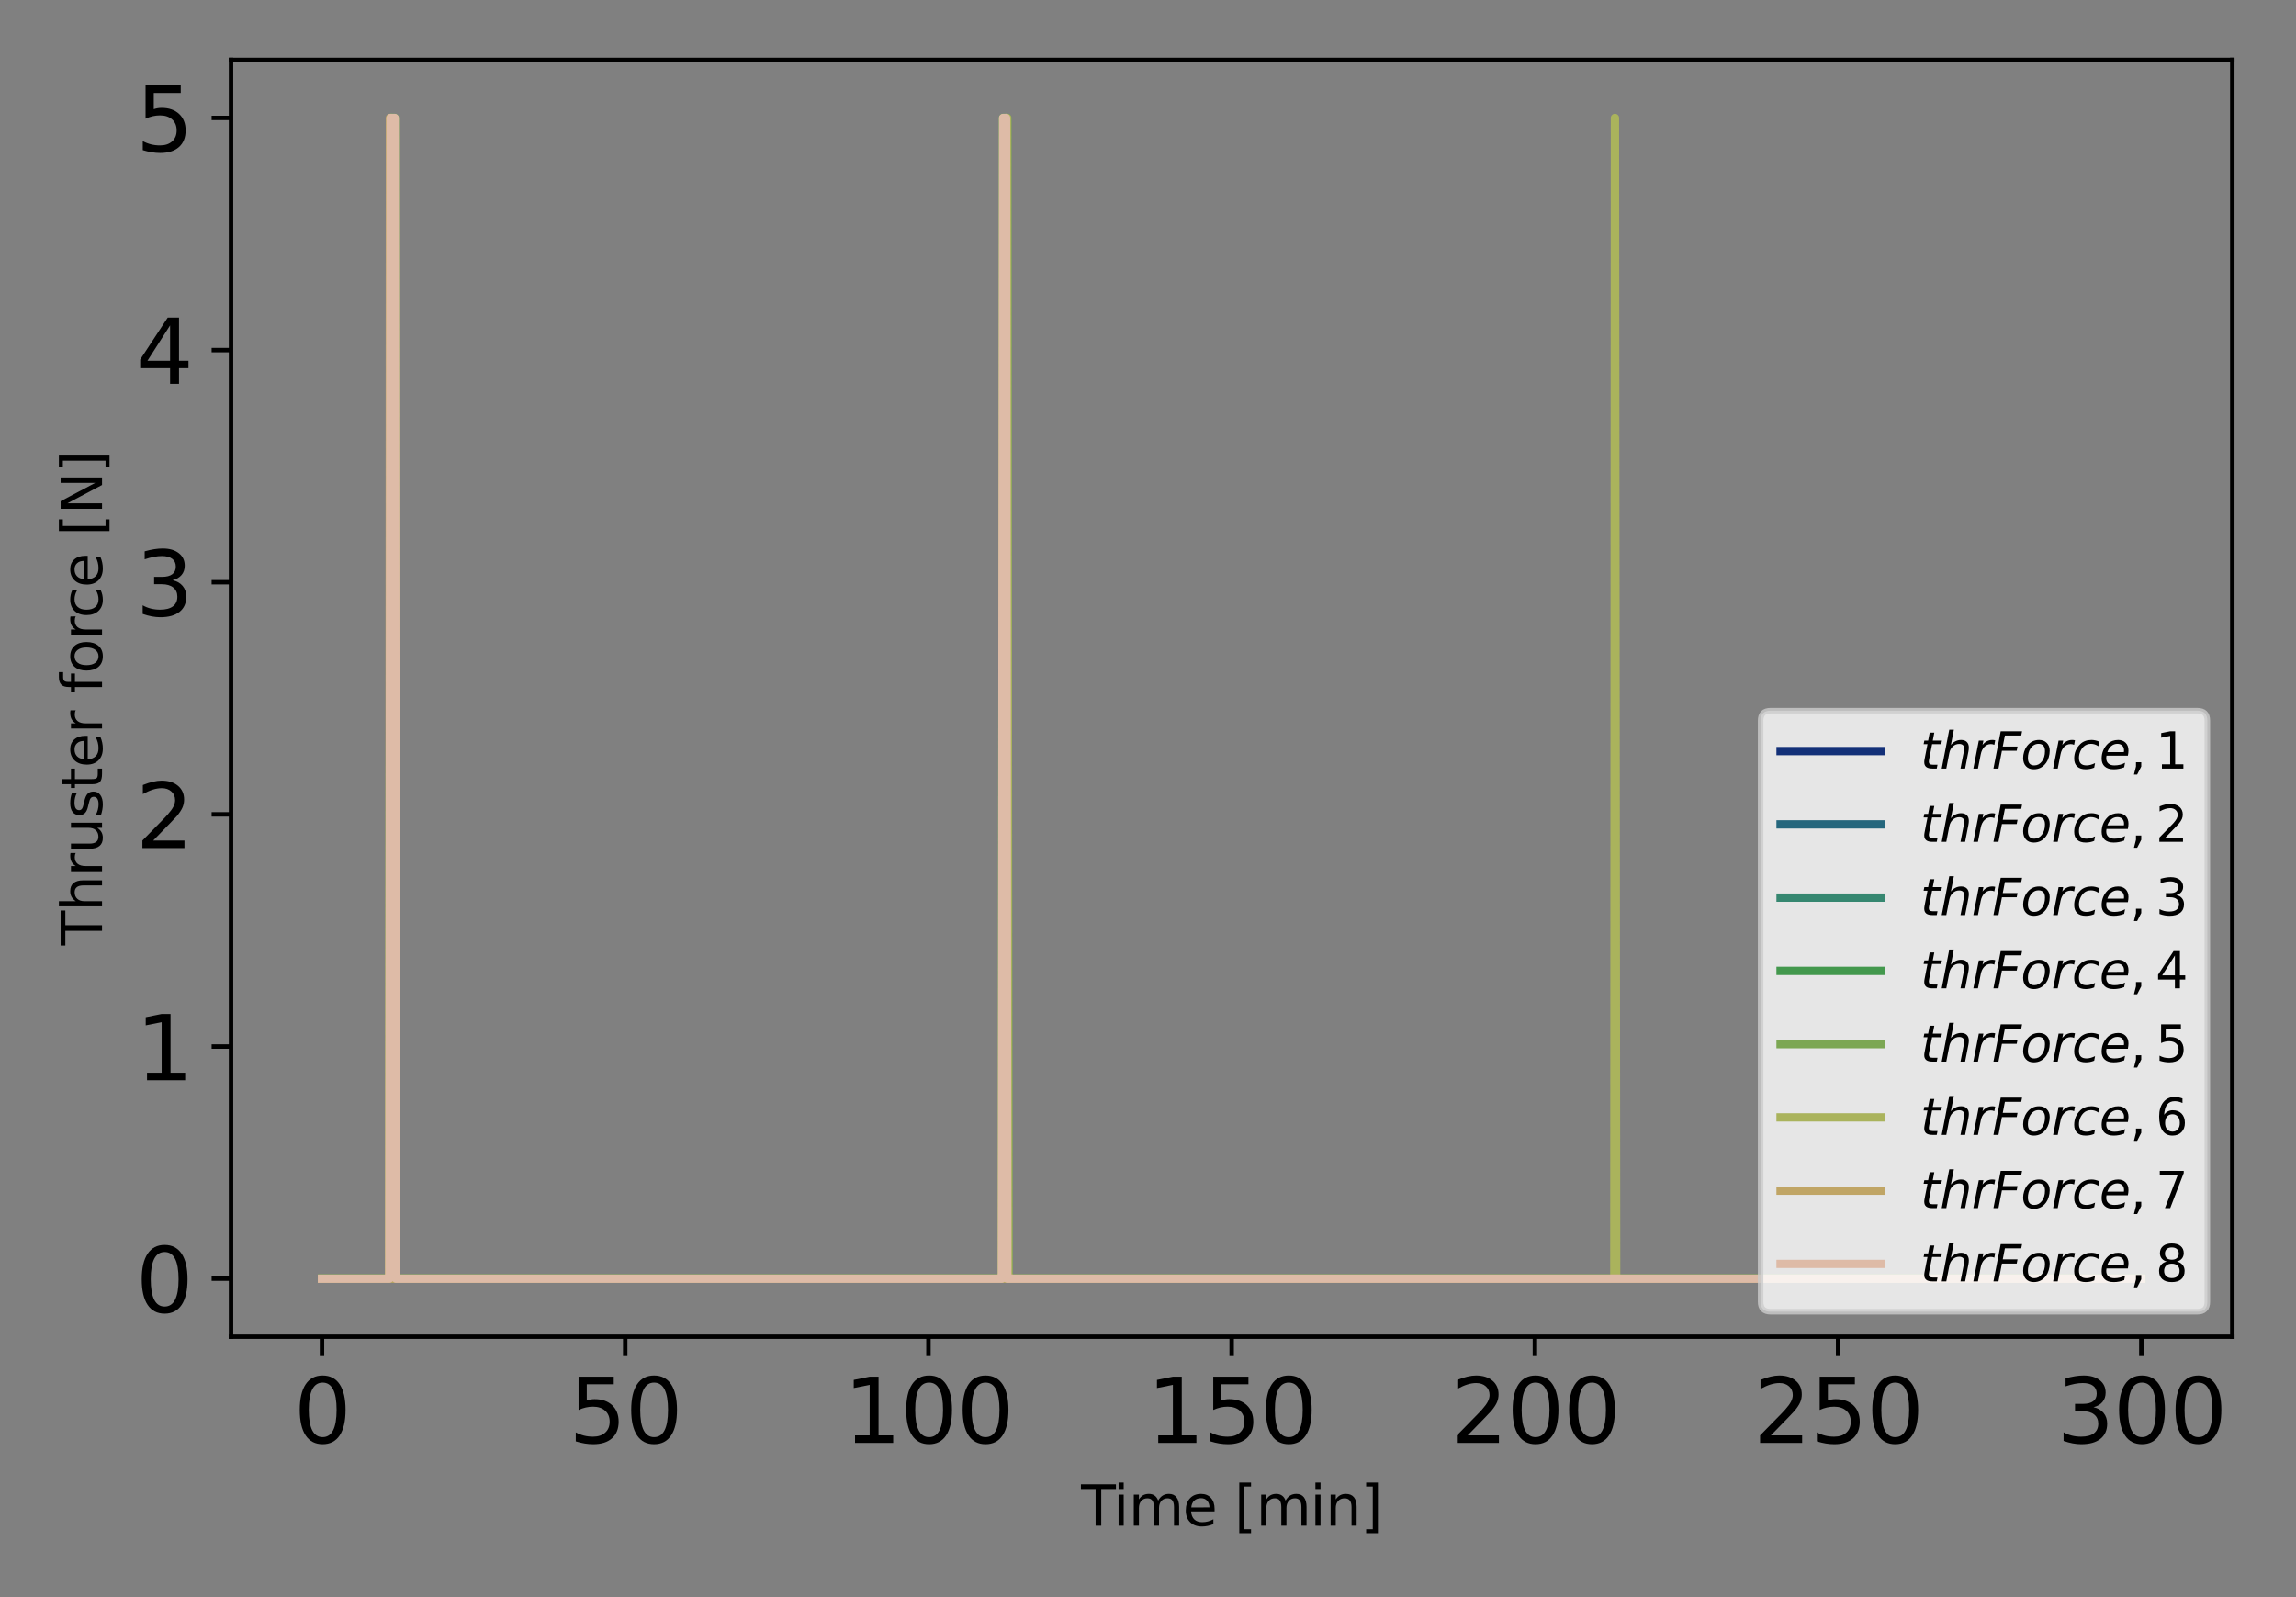 <?xml version="1.0" encoding="utf-8" standalone="no"?>
<!DOCTYPE svg PUBLIC "-//W3C//DTD SVG 1.1//EN"
  "http://www.w3.org/Graphics/SVG/1.1/DTD/svg11.dtd">
<svg xmlns:xlink="http://www.w3.org/1999/xlink" width="414pt" height="288pt" viewBox="0 0 414 288" xmlns="http://www.w3.org/2000/svg" version="1.1">
 <rect x="0" y="0" width="414" height="288" fill="#808080" stroke="none"/>
 <defs>
  <style type="text/css">*{stroke-linejoin: round; stroke-linecap: butt}</style>
 </defs>
 <g id="figure_1">
  <g id="patch_1">
   <path d="M 0 288 
L 414 288 
L 414 0 
L 0 0 
L 0 288 
z
" style="fill: none"/>
  </g>
  <g id="axes_1">
   <g id="patch_2">
    <path d="M 41.658 241.037 
L 402.514 241.037 
L 402.514 10.8 
L 41.658 10.8 
L 41.658 241.037 
z
" style="fill: none"/>
   </g>
   <g id="matplotlib.axis_1">
    <g id="xtick_1">
     <g id="line2d_1">
      <defs>
       <path id="m8abfe8436d" d="M 0 0 
L 0 3.5 
" style="stroke: #000000; stroke-width: 0.8"/>
      </defs>
      <g>
       <use xlink:href="#m8abfe8436d" x="58.061" y="241.037" style="stroke: #000000; stroke-width: 0.8"/>
      </g>
     </g>
     <g id="text_1">
      <!-- 0 -->
      <g transform="translate(52.971 260.194) scale(0.16 -0.16)">
       <defs>
        <path id="DejaVuSans-30" d="M 2034 4250 
Q 1547 4250 1301 3770 
Q 1056 3291 1056 2328 
Q 1056 1369 1301 889 
Q 1547 409 2034 409 
Q 2525 409 2770 889 
Q 3016 1369 3016 2328 
Q 3016 3291 2770 3770 
Q 2525 4250 2034 4250 
z
M 2034 4750 
Q 2819 4750 3233 4129 
Q 3647 3509 3647 2328 
Q 3647 1150 3233 529 
Q 2819 -91 2034 -91 
Q 1250 -91 836 529 
Q 422 1150 422 2328 
Q 422 3509 836 4129 
Q 1250 4750 2034 4750 
z
" transform="scale(0.016)"/>
       </defs>
       <use xlink:href="#DejaVuSans-30"/>
      </g>
     </g>
    </g>
    <g id="xtick_2">
     <g id="line2d_2">
      <g>
       <use xlink:href="#m8abfe8436d" x="112.736" y="241.037" style="stroke: #000000; stroke-width: 0.8"/>
      </g>
     </g>
     <g id="text_2">
      <!-- 50 -->
      <g transform="translate(102.556 260.194) scale(0.16 -0.16)">
       <defs>
        <path id="DejaVuSans-35" d="M 691 4666 
L 3169 4666 
L 3169 4134 
L 1269 4134 
L 1269 2991 
Q 1406 3038 1543 3061 
Q 1681 3084 1819 3084 
Q 2600 3084 3056 2656 
Q 3513 2228 3513 1497 
Q 3513 744 3044 326 
Q 2575 -91 1722 -91 
Q 1428 -91 1123 -41 
Q 819 9 494 109 
L 494 744 
Q 775 591 1075 516 
Q 1375 441 1709 441 
Q 2250 441 2565 725 
Q 2881 1009 2881 1497 
Q 2881 1984 2565 2268 
Q 2250 2553 1709 2553 
Q 1456 2553 1204 2497 
Q 953 2441 691 2322 
L 691 4666 
z
" transform="scale(0.016)"/>
       </defs>
       <use xlink:href="#DejaVuSans-35"/>
       <use xlink:href="#DejaVuSans-30" x="63.623"/>
      </g>
     </g>
    </g>
    <g id="xtick_3">
     <g id="line2d_3">
      <g>
       <use xlink:href="#m8abfe8436d" x="167.411" y="241.037" style="stroke: #000000; stroke-width: 0.8"/>
      </g>
     </g>
     <g id="text_3">
      <!-- 100 -->
      <g transform="translate(152.141 260.194) scale(0.16 -0.16)">
       <defs>
        <path id="DejaVuSans-31" d="M 794 531 
L 1825 531 
L 1825 4091 
L 703 3866 
L 703 4441 
L 1819 4666 
L 2450 4666 
L 2450 531 
L 3481 531 
L 3481 0 
L 794 0 
L 794 531 
z
" transform="scale(0.016)"/>
       </defs>
       <use xlink:href="#DejaVuSans-31"/>
       <use xlink:href="#DejaVuSans-30" x="63.623"/>
       <use xlink:href="#DejaVuSans-30" x="127.246"/>
      </g>
     </g>
    </g>
    <g id="xtick_4">
     <g id="line2d_4">
      <g>
       <use xlink:href="#m8abfe8436d" x="222.086" y="241.037" style="stroke: #000000; stroke-width: 0.8"/>
      </g>
     </g>
     <g id="text_4">
      <!-- 150 -->
      <g transform="translate(206.816 260.194) scale(0.16 -0.16)">
       <use xlink:href="#DejaVuSans-31"/>
       <use xlink:href="#DejaVuSans-35" x="63.623"/>
       <use xlink:href="#DejaVuSans-30" x="127.246"/>
      </g>
     </g>
    </g>
    <g id="xtick_5">
     <g id="line2d_5">
      <g>
       <use xlink:href="#m8abfe8436d" x="276.761" y="241.037" style="stroke: #000000; stroke-width: 0.8"/>
      </g>
     </g>
     <g id="text_5">
      <!-- 200 -->
      <g transform="translate(261.491 260.194) scale(0.16 -0.16)">
       <defs>
        <path id="DejaVuSans-32" d="M 1228 531 
L 3431 531 
L 3431 0 
L 469 0 
L 469 531 
Q 828 903 1448 1529 
Q 2069 2156 2228 2338 
Q 2531 2678 2651 2914 
Q 2772 3150 2772 3378 
Q 2772 3750 2511 3984 
Q 2250 4219 1831 4219 
Q 1534 4219 1204 4116 
Q 875 4013 500 3803 
L 500 4441 
Q 881 4594 1212 4672 
Q 1544 4750 1819 4750 
Q 2544 4750 2975 4387 
Q 3406 4025 3406 3419 
Q 3406 3131 3298 2873 
Q 3191 2616 2906 2266 
Q 2828 2175 2409 1742 
Q 1991 1309 1228 531 
z
" transform="scale(0.016)"/>
       </defs>
       <use xlink:href="#DejaVuSans-32"/>
       <use xlink:href="#DejaVuSans-30" x="63.623"/>
       <use xlink:href="#DejaVuSans-30" x="127.246"/>
      </g>
     </g>
    </g>
    <g id="xtick_6">
     <g id="line2d_6">
      <g>
       <use xlink:href="#m8abfe8436d" x="331.436" y="241.037" style="stroke: #000000; stroke-width: 0.8"/>
      </g>
     </g>
     <g id="text_6">
      <!-- 250 -->
      <g transform="translate(316.166 260.194) scale(0.16 -0.16)">
       <use xlink:href="#DejaVuSans-32"/>
       <use xlink:href="#DejaVuSans-35" x="63.623"/>
       <use xlink:href="#DejaVuSans-30" x="127.246"/>
      </g>
     </g>
    </g>
    <g id="xtick_7">
     <g id="line2d_7">
      <g>
       <use xlink:href="#m8abfe8436d" x="386.112" y="241.037" style="stroke: #000000; stroke-width: 0.8"/>
      </g>
     </g>
     <g id="text_7">
      <!-- 300 -->
      <g transform="translate(370.842 260.194) scale(0.16 -0.16)">
       <defs>
        <path id="DejaVuSans-33" d="M 2597 2516 
Q 3050 2419 3304 2112 
Q 3559 1806 3559 1356 
Q 3559 666 3084 287 
Q 2609 -91 1734 -91 
Q 1441 -91 1130 -33 
Q 819 25 488 141 
L 488 750 
Q 750 597 1062 519 
Q 1375 441 1716 441 
Q 2309 441 2620 675 
Q 2931 909 2931 1356 
Q 2931 1769 2642 2001 
Q 2353 2234 1838 2234 
L 1294 2234 
L 1294 2753 
L 1863 2753 
Q 2328 2753 2575 2939 
Q 2822 3125 2822 3475 
Q 2822 3834 2567 4026 
Q 2313 4219 1838 4219 
Q 1578 4219 1281 4162 
Q 984 4106 628 3988 
L 628 4550 
Q 988 4650 1302 4700 
Q 1616 4750 1894 4750 
Q 2613 4750 3031 4423 
Q 3450 4097 3450 3541 
Q 3450 3153 3228 2886 
Q 3006 2619 2597 2516 
z
" transform="scale(0.016)"/>
       </defs>
       <use xlink:href="#DejaVuSans-33"/>
       <use xlink:href="#DejaVuSans-30" x="63.623"/>
       <use xlink:href="#DejaVuSans-30" x="127.246"/>
      </g>
     </g>
    </g>
    <g id="text_8">
     <!-- Time [min] -->
     <g transform="translate(194.934 275.12) scale(0.1 -0.1)">
      <defs>
       <path id="DejaVuSans-54" d="M -19 4666 
L 3928 4666 
L 3928 4134 
L 2272 4134 
L 2272 0 
L 1638 0 
L 1638 4134 
L -19 4134 
L -19 4666 
z
" transform="scale(0.016)"/>
       <path id="DejaVuSans-69" d="M 603 3500 
L 1178 3500 
L 1178 0 
L 603 0 
L 603 3500 
z
M 603 4863 
L 1178 4863 
L 1178 4134 
L 603 4134 
L 603 4863 
z
" transform="scale(0.016)"/>
       <path id="DejaVuSans-6d" d="M 3328 2828 
Q 3544 3216 3844 3400 
Q 4144 3584 4550 3584 
Q 5097 3584 5394 3201 
Q 5691 2819 5691 2113 
L 5691 0 
L 5113 0 
L 5113 2094 
Q 5113 2597 4934 2840 
Q 4756 3084 4391 3084 
Q 3944 3084 3684 2787 
Q 3425 2491 3425 1978 
L 3425 0 
L 2847 0 
L 2847 2094 
Q 2847 2600 2669 2842 
Q 2491 3084 2119 3084 
Q 1678 3084 1418 2786 
Q 1159 2488 1159 1978 
L 1159 0 
L 581 0 
L 581 3500 
L 1159 3500 
L 1159 2956 
Q 1356 3278 1631 3431 
Q 1906 3584 2284 3584 
Q 2666 3584 2933 3390 
Q 3200 3197 3328 2828 
z
" transform="scale(0.016)"/>
       <path id="DejaVuSans-65" d="M 3597 1894 
L 3597 1613 
L 953 1613 
Q 991 1019 1311 708 
Q 1631 397 2203 397 
Q 2534 397 2845 478 
Q 3156 559 3463 722 
L 3463 178 
Q 3153 47 2828 -22 
Q 2503 -91 2169 -91 
Q 1331 -91 842 396 
Q 353 884 353 1716 
Q 353 2575 817 3079 
Q 1281 3584 2069 3584 
Q 2775 3584 3186 3129 
Q 3597 2675 3597 1894 
z
M 3022 2063 
Q 3016 2534 2758 2815 
Q 2500 3097 2075 3097 
Q 1594 3097 1305 2825 
Q 1016 2553 972 2059 
L 3022 2063 
z
" transform="scale(0.016)"/>
       <path id="DejaVuSans-20" transform="scale(0.016)"/>
       <path id="DejaVuSans-5b" d="M 550 4863 
L 1875 4863 
L 1875 4416 
L 1125 4416 
L 1125 -397 
L 1875 -397 
L 1875 -844 
L 550 -844 
L 550 4863 
z
" transform="scale(0.016)"/>
       <path id="DejaVuSans-6e" d="M 3513 2113 
L 3513 0 
L 2938 0 
L 2938 2094 
Q 2938 2591 2744 2837 
Q 2550 3084 2163 3084 
Q 1697 3084 1428 2787 
Q 1159 2491 1159 1978 
L 1159 0 
L 581 0 
L 581 3500 
L 1159 3500 
L 1159 2956 
Q 1366 3272 1645 3428 
Q 1925 3584 2291 3584 
Q 2894 3584 3203 3211 
Q 3513 2838 3513 2113 
z
" transform="scale(0.016)"/>
       <path id="DejaVuSans-5d" d="M 1947 4863 
L 1947 -844 
L 622 -844 
L 622 -397 
L 1369 -397 
L 1369 4416 
L 622 4416 
L 622 4863 
L 1947 4863 
z
" transform="scale(0.016)"/>
      </defs>
      <use xlink:href="#DejaVuSans-54"/>
      <use xlink:href="#DejaVuSans-69" x="57.959"/>
      <use xlink:href="#DejaVuSans-6d" x="85.742"/>
      <use xlink:href="#DejaVuSans-65" x="183.154"/>
      <use xlink:href="#DejaVuSans-20" x="244.678"/>
      <use xlink:href="#DejaVuSans-5b" x="276.465"/>
      <use xlink:href="#DejaVuSans-6d" x="315.479"/>
      <use xlink:href="#DejaVuSans-69" x="412.891"/>
      <use xlink:href="#DejaVuSans-6e" x="440.674"/>
      <use xlink:href="#DejaVuSans-5d" x="504.053"/>
     </g>
    </g>
   </g>
   <g id="matplotlib.axis_2">
    <g id="ytick_1">
     <g id="line2d_8">
      <defs>
       <path id="m9e78ab8dd2" d="M 0 0 
L -3.5 0 
" style="stroke: #000000; stroke-width: 0.8"/>
      </defs>
      <g>
       <use xlink:href="#m9e78ab8dd2" x="41.658" y="230.572" style="stroke: #000000; stroke-width: 0.8"/>
      </g>
     </g>
     <g id="text_9">
      <!-- 0 -->
      <g transform="translate(24.478 236.65) scale(0.16 -0.16)">
       <use xlink:href="#DejaVuSans-30"/>
      </g>
     </g>
    </g>
    <g id="ytick_2">
     <g id="line2d_9">
      <g>
       <use xlink:href="#m9e78ab8dd2" x="41.658" y="188.71" style="stroke: #000000; stroke-width: 0.8"/>
      </g>
     </g>
     <g id="text_10">
      <!-- 1 -->
      <g transform="translate(24.478 194.789) scale(0.16 -0.16)">
       <use xlink:href="#DejaVuSans-31"/>
      </g>
     </g>
    </g>
    <g id="ytick_3">
     <g id="line2d_10">
      <g>
       <use xlink:href="#m9e78ab8dd2" x="41.658" y="146.849" style="stroke: #000000; stroke-width: 0.8"/>
      </g>
     </g>
     <g id="text_11">
      <!-- 2 -->
      <g transform="translate(24.478 152.928) scale(0.16 -0.16)">
       <use xlink:href="#DejaVuSans-32"/>
      </g>
     </g>
    </g>
    <g id="ytick_4">
     <g id="line2d_11">
      <g>
       <use xlink:href="#m9e78ab8dd2" x="41.658" y="104.988" style="stroke: #000000; stroke-width: 0.8"/>
      </g>
     </g>
     <g id="text_12">
      <!-- 3 -->
      <g transform="translate(24.478 111.067) scale(0.16 -0.16)">
       <use xlink:href="#DejaVuSans-33"/>
      </g>
     </g>
    </g>
    <g id="ytick_5">
     <g id="line2d_12">
      <g>
       <use xlink:href="#m9e78ab8dd2" x="41.658" y="63.127" style="stroke: #000000; stroke-width: 0.8"/>
      </g>
     </g>
     <g id="text_13">
      <!-- 4 -->
      <g transform="translate(24.478 69.205) scale(0.16 -0.16)">
       <defs>
        <path id="DejaVuSans-34" d="M 2419 4116 
L 825 1625 
L 2419 1625 
L 2419 4116 
z
M 2253 4666 
L 3047 4666 
L 3047 1625 
L 3713 1625 
L 3713 1100 
L 3047 1100 
L 3047 0 
L 2419 0 
L 2419 1100 
L 313 1100 
L 313 1709 
L 2253 4666 
z
" transform="scale(0.016)"/>
       </defs>
       <use xlink:href="#DejaVuSans-34"/>
      </g>
     </g>
    </g>
    <g id="ytick_6">
     <g id="line2d_13">
      <g>
       <use xlink:href="#m9e78ab8dd2" x="41.658" y="21.265" style="stroke: #000000; stroke-width: 0.8"/>
      </g>
     </g>
     <g id="text_14">
      <!-- 5 -->
      <g transform="translate(24.478 27.344) scale(0.16 -0.16)">
       <use xlink:href="#DejaVuSans-35"/>
      </g>
     </g>
    </g>
    <g id="text_15">
     <!-- Thruster force [N] -->
     <g transform="translate(18.398 170.471) rotate(-90) scale(0.1 -0.1)">
      <defs>
       <path id="DejaVuSans-68" d="M 3513 2113 
L 3513 0 
L 2938 0 
L 2938 2094 
Q 2938 2591 2744 2837 
Q 2550 3084 2163 3084 
Q 1697 3084 1428 2787 
Q 1159 2491 1159 1978 
L 1159 0 
L 581 0 
L 581 4863 
L 1159 4863 
L 1159 2956 
Q 1366 3272 1645 3428 
Q 1925 3584 2291 3584 
Q 2894 3584 3203 3211 
Q 3513 2838 3513 2113 
z
" transform="scale(0.016)"/>
       <path id="DejaVuSans-72" d="M 2631 2963 
Q 2534 3019 2420 3045 
Q 2306 3072 2169 3072 
Q 1681 3072 1420 2755 
Q 1159 2438 1159 1844 
L 1159 0 
L 581 0 
L 581 3500 
L 1159 3500 
L 1159 2956 
Q 1341 3275 1631 3429 
Q 1922 3584 2338 3584 
Q 2397 3584 2469 3576 
Q 2541 3569 2628 3553 
L 2631 2963 
z
" transform="scale(0.016)"/>
       <path id="DejaVuSans-75" d="M 544 1381 
L 544 3500 
L 1119 3500 
L 1119 1403 
Q 1119 906 1312 657 
Q 1506 409 1894 409 
Q 2359 409 2629 706 
Q 2900 1003 2900 1516 
L 2900 3500 
L 3475 3500 
L 3475 0 
L 2900 0 
L 2900 538 
Q 2691 219 2414 64 
Q 2138 -91 1772 -91 
Q 1169 -91 856 284 
Q 544 659 544 1381 
z
M 1991 3584 
L 1991 3584 
z
" transform="scale(0.016)"/>
       <path id="DejaVuSans-73" d="M 2834 3397 
L 2834 2853 
Q 2591 2978 2328 3040 
Q 2066 3103 1784 3103 
Q 1356 3103 1142 2972 
Q 928 2841 928 2578 
Q 928 2378 1081 2264 
Q 1234 2150 1697 2047 
L 1894 2003 
Q 2506 1872 2764 1633 
Q 3022 1394 3022 966 
Q 3022 478 2636 193 
Q 2250 -91 1575 -91 
Q 1294 -91 989 -36 
Q 684 19 347 128 
L 347 722 
Q 666 556 975 473 
Q 1284 391 1588 391 
Q 1994 391 2212 530 
Q 2431 669 2431 922 
Q 2431 1156 2273 1281 
Q 2116 1406 1581 1522 
L 1381 1569 
Q 847 1681 609 1914 
Q 372 2147 372 2553 
Q 372 3047 722 3315 
Q 1072 3584 1716 3584 
Q 2034 3584 2315 3537 
Q 2597 3491 2834 3397 
z
" transform="scale(0.016)"/>
       <path id="DejaVuSans-74" d="M 1172 4494 
L 1172 3500 
L 2356 3500 
L 2356 3053 
L 1172 3053 
L 1172 1153 
Q 1172 725 1289 603 
Q 1406 481 1766 481 
L 2356 481 
L 2356 0 
L 1766 0 
Q 1100 0 847 248 
Q 594 497 594 1153 
L 594 3053 
L 172 3053 
L 172 3500 
L 594 3500 
L 594 4494 
L 1172 4494 
z
" transform="scale(0.016)"/>
       <path id="DejaVuSans-66" d="M 2375 4863 
L 2375 4384 
L 1825 4384 
Q 1516 4384 1395 4259 
Q 1275 4134 1275 3809 
L 1275 3500 
L 2222 3500 
L 2222 3053 
L 1275 3053 
L 1275 0 
L 697 0 
L 697 3053 
L 147 3053 
L 147 3500 
L 697 3500 
L 697 3744 
Q 697 4328 969 4595 
Q 1241 4863 1831 4863 
L 2375 4863 
z
" transform="scale(0.016)"/>
       <path id="DejaVuSans-6f" d="M 1959 3097 
Q 1497 3097 1228 2736 
Q 959 2375 959 1747 
Q 959 1119 1226 758 
Q 1494 397 1959 397 
Q 2419 397 2687 759 
Q 2956 1122 2956 1747 
Q 2956 2369 2687 2733 
Q 2419 3097 1959 3097 
z
M 1959 3584 
Q 2709 3584 3137 3096 
Q 3566 2609 3566 1747 
Q 3566 888 3137 398 
Q 2709 -91 1959 -91 
Q 1206 -91 779 398 
Q 353 888 353 1747 
Q 353 2609 779 3096 
Q 1206 3584 1959 3584 
z
" transform="scale(0.016)"/>
       <path id="DejaVuSans-63" d="M 3122 3366 
L 3122 2828 
Q 2878 2963 2633 3030 
Q 2388 3097 2138 3097 
Q 1578 3097 1268 2742 
Q 959 2388 959 1747 
Q 959 1106 1268 751 
Q 1578 397 2138 397 
Q 2388 397 2633 464 
Q 2878 531 3122 666 
L 3122 134 
Q 2881 22 2623 -34 
Q 2366 -91 2075 -91 
Q 1284 -91 818 406 
Q 353 903 353 1747 
Q 353 2603 823 3093 
Q 1294 3584 2113 3584 
Q 2378 3584 2631 3529 
Q 2884 3475 3122 3366 
z
" transform="scale(0.016)"/>
       <path id="DejaVuSans-4e" d="M 628 4666 
L 1478 4666 
L 3547 763 
L 3547 4666 
L 4159 4666 
L 4159 0 
L 3309 0 
L 1241 3903 
L 1241 0 
L 628 0 
L 628 4666 
z
" transform="scale(0.016)"/>
      </defs>
      <use xlink:href="#DejaVuSans-54"/>
      <use xlink:href="#DejaVuSans-68" x="61.084"/>
      <use xlink:href="#DejaVuSans-72" x="124.463"/>
      <use xlink:href="#DejaVuSans-75" x="165.576"/>
      <use xlink:href="#DejaVuSans-73" x="228.955"/>
      <use xlink:href="#DejaVuSans-74" x="281.055"/>
      <use xlink:href="#DejaVuSans-65" x="320.264"/>
      <use xlink:href="#DejaVuSans-72" x="381.787"/>
      <use xlink:href="#DejaVuSans-20" x="422.9"/>
      <use xlink:href="#DejaVuSans-66" x="454.688"/>
      <use xlink:href="#DejaVuSans-6f" x="489.893"/>
      <use xlink:href="#DejaVuSans-72" x="551.074"/>
      <use xlink:href="#DejaVuSans-63" x="589.938"/>
      <use xlink:href="#DejaVuSans-65" x="644.918"/>
      <use xlink:href="#DejaVuSans-20" x="706.441"/>
      <use xlink:href="#DejaVuSans-5b" x="738.229"/>
      <use xlink:href="#DejaVuSans-4e" x="777.242"/>
      <use xlink:href="#DejaVuSans-5d" x="852.047"/>
     </g>
    </g>
   </g>
   <g id="line2d_14">
    <path d="M 58.061 230.572 
L 386.112 230.572 
L 386.112 230.572 
" clip-path="url(#pb07b858ed3)" style="fill: none; stroke: #133078; stroke-width: 1.5; stroke-linecap: square"/>
   </g>
   <g id="line2d_15">
    <path d="M 58.061 230.572 
L 70.199 230.572 
L 70.417 21.265 
L 71.183 21.265 
L 71.401 230.572 
L 180.642 230.572 
L 180.861 21.265 
L 181.189 21.265 
L 181.408 230.572 
L 386.112 230.572 
L 386.112 230.572 
" clip-path="url(#pb07b858ed3)" style="fill: none; stroke: #25677d; stroke-width: 1.5; stroke-linecap: square"/>
   </g>
   <g id="line2d_16">
    <path d="M 58.061 230.572 
L 70.199 230.572 
L 70.417 21.265 
L 70.636 230.572 
L 386.112 230.572 
L 386.112 230.572 
" clip-path="url(#pb07b858ed3)" style="fill: none; stroke: #368770; stroke-width: 1.5; stroke-linecap: square"/>
   </g>
   <g id="line2d_17">
    <path d="M 58.061 230.572 
L 70.199 230.572 
L 70.417 21.265 
L 71.183 21.265 
L 71.401 230.572 
L 180.642 230.572 
L 180.861 21.265 
L 181.626 21.265 
L 181.845 230.572 
L 386.112 230.572 
L 386.112 230.572 
" clip-path="url(#pb07b858ed3)" style="fill: none; stroke: #43984d; stroke-width: 1.5; stroke-linecap: square"/>
   </g>
   <g id="line2d_18">
    <path d="M 58.061 230.572 
L 70.199 230.572 
L 70.417 21.265 
L 70.636 21.265 
L 70.855 230.572 
L 386.112 230.572 
L 386.112 230.572 
" clip-path="url(#pb07b858ed3)" style="fill: none; stroke: #7ca753; stroke-width: 1.5; stroke-linecap: square"/>
   </g>
   <g id="line2d_19">
    <path d="M 58.061 230.572 
L 70.199 230.572 
L 70.417 21.265 
L 71.183 21.265 
L 71.401 230.572 
L 180.642 230.572 
L 180.861 21.265 
L 181.626 21.265 
L 181.845 230.572 
L 291.086 230.572 
L 291.195 21.265 
L 291.414 230.572 
L 386.112 230.572 
L 386.112 230.572 
" clip-path="url(#pb07b858ed3)" style="fill: none; stroke: #aab35c; stroke-width: 1.5; stroke-linecap: square"/>
   </g>
   <g id="line2d_20">
    <path d="M 58.061 230.572 
L 70.199 230.572 
L 70.308 21.265 
L 70.527 230.572 
L 386.112 230.572 
L 386.112 230.572 
" clip-path="url(#pb07b858ed3)" style="fill: none; stroke: #c0a565; stroke-width: 1.5; stroke-linecap: square"/>
   </g>
   <g id="line2d_21">
    <path d="M 58.061 230.572 
L 70.199 230.572 
L 70.417 21.265 
L 71.183 21.265 
L 71.401 230.572 
L 180.642 230.572 
L 180.861 21.265 
L 181.408 21.265 
L 181.626 230.572 
L 386.112 230.572 
L 386.112 230.572 
" clip-path="url(#pb07b858ed3)" style="fill: none; stroke: #debba7; stroke-width: 1.5; stroke-linecap: square"/>
   </g>
   <g id="patch_3">
    <path d="M 41.658 241.037 
L 41.658 10.8 
" style="fill: none; stroke: #000000; stroke-width: 0.8; stroke-linejoin: miter; stroke-linecap: square"/>
   </g>
   <g id="patch_4">
    <path d="M 402.514 241.037 
L 402.514 10.8 
" style="fill: none; stroke: #000000; stroke-width: 0.8; stroke-linejoin: miter; stroke-linecap: square"/>
   </g>
   <g id="patch_5">
    <path d="M 41.658 241.037 
L 402.514 241.037 
" style="fill: none; stroke: #000000; stroke-width: 0.8; stroke-linejoin: miter; stroke-linecap: square"/>
   </g>
   <g id="patch_6">
    <path d="M 41.658 10.8 
L 402.514 10.8 
" style="fill: none; stroke: #000000; stroke-width: 0.8; stroke-linejoin: miter; stroke-linecap: square"/>
   </g>
   <g id="legend_1">
    <g id="patch_7">
     <path d="M 319.264 236.537 
L 396.214 236.537 
Q 398.014 236.537 398.014 234.737 
L 398.014 129.954 
Q 398.014 128.154 396.214 128.154 
L 319.264 128.154 
Q 317.464 128.154 317.464 129.954 
L 317.464 234.737 
Q 317.464 236.537 319.264 236.537 
z
" style="fill: #ffffff; opacity: 0.8; stroke: #cccccc; stroke-linejoin: miter"/>
    </g>
    <g id="line2d_22">
     <path d="M 321.064 135.443 
L 330.064 135.443 
L 339.064 135.443 
" style="fill: none; stroke: #133078; stroke-width: 1.5; stroke-linecap: square"/>
    </g>
    <g id="text_16">
     <!-- $thrForce,1}$ -->
     <g transform="translate(346.264 138.593) scale(0.09 -0.09)">
      <defs>
       <path id="DejaVuSans-Oblique-74" d="M 2706 3500 
L 2619 3053 
L 1472 3053 
L 1100 1153 
Q 1081 1047 1072 975 
Q 1063 903 1063 863 
Q 1063 663 1183 572 
Q 1303 481 1569 481 
L 2150 481 
L 2053 0 
L 1503 0 
Q 991 0 739 200 
Q 488 400 488 806 
Q 488 878 497 964 
Q 506 1050 525 1153 
L 897 3053 
L 409 3053 
L 500 3500 
L 978 3500 
L 1172 4494 
L 1747 4494 
L 1556 3500 
L 2706 3500 
z
" transform="scale(0.016)"/>
       <path id="DejaVuSans-Oblique-68" d="M 3566 2113 
L 3156 0 
L 2578 0 
L 2988 2091 
Q 3016 2238 3031 2350 
Q 3047 2463 3047 2528 
Q 3047 2791 2881 2937 
Q 2716 3084 2419 3084 
Q 1956 3084 1617 2771 
Q 1278 2459 1178 1941 
L 800 0 
L 225 0 
L 1172 4863 
L 1747 4863 
L 1375 2950 
Q 1594 3244 1934 3414 
Q 2275 3584 2650 3584 
Q 3113 3584 3367 3334 
Q 3622 3084 3622 2631 
Q 3622 2519 3608 2391 
Q 3594 2263 3566 2113 
z
" transform="scale(0.016)"/>
       <path id="DejaVuSans-Oblique-72" d="M 2853 2969 
Q 2766 3016 2653 3041 
Q 2541 3066 2413 3066 
Q 1953 3066 1609 2717 
Q 1266 2369 1153 1784 
L 800 0 
L 225 0 
L 909 3500 
L 1484 3500 
L 1375 2956 
Q 1603 3259 1920 3421 
Q 2238 3584 2597 3584 
Q 2691 3584 2781 3573 
Q 2872 3563 2963 3538 
L 2853 2969 
z
" transform="scale(0.016)"/>
       <path id="DejaVuSans-Oblique-46" d="M 1081 4666 
L 3756 4666 
L 3653 4134 
L 1606 4134 
L 1338 2759 
L 3188 2759 
L 3084 2228 
L 1234 2228 
L 800 0 
L 172 0 
L 1081 4666 
z
" transform="scale(0.016)"/>
       <path id="DejaVuSans-Oblique-6f" d="M 1625 -91 
Q 1009 -91 651 289 
Q 294 669 294 1325 
Q 294 1706 417 2101 
Q 541 2497 738 2766 
Q 1047 3184 1428 3384 
Q 1809 3584 2291 3584 
Q 2888 3584 3255 3212 
Q 3622 2841 3622 2241 
Q 3622 1825 3500 1412 
Q 3378 1000 3181 728 
Q 2875 309 2494 109 
Q 2113 -91 1625 -91 
z
M 891 1344 
Q 891 869 1089 633 
Q 1288 397 1691 397 
Q 2269 397 2648 901 
Q 3028 1406 3028 2181 
Q 3028 2634 2825 2865 
Q 2622 3097 2228 3097 
Q 1903 3097 1650 2945 
Q 1397 2794 1197 2484 
Q 1050 2253 970 1956 
Q 891 1659 891 1344 
z
" transform="scale(0.016)"/>
       <path id="DejaVuSans-Oblique-63" d="M 3431 3366 
L 3316 2797 
Q 3109 2947 2876 3022 
Q 2644 3097 2394 3097 
Q 2119 3097 1870 3000 
Q 1622 2903 1453 2725 
Q 1184 2453 1037 2087 
Q 891 1722 891 1331 
Q 891 859 1127 628 
Q 1363 397 1844 397 
Q 2081 397 2348 469 
Q 2616 541 2906 684 
L 2797 116 
Q 2547 13 2283 -39 
Q 2019 -91 1741 -91 
Q 1044 -91 669 257 
Q 294 606 294 1253 
Q 294 1797 489 2255 
Q 684 2713 1069 3078 
Q 1331 3328 1684 3456 
Q 2038 3584 2456 3584 
Q 2700 3584 2940 3529 
Q 3181 3475 3431 3366 
z
" transform="scale(0.016)"/>
       <path id="DejaVuSans-Oblique-65" d="M 3078 2063 
Q 3088 2113 3092 2166 
Q 3097 2219 3097 2272 
Q 3097 2653 2873 2875 
Q 2650 3097 2266 3097 
Q 1838 3097 1509 2826 
Q 1181 2556 1013 2059 
L 3078 2063 
z
M 3578 1613 
L 903 1613 
Q 884 1494 878 1425 
Q 872 1356 872 1306 
Q 872 872 1139 634 
Q 1406 397 1894 397 
Q 2269 397 2603 481 
Q 2938 566 3225 728 
L 3116 159 
Q 2806 34 2476 -28 
Q 2147 -91 1806 -91 
Q 1078 -91 686 257 
Q 294 606 294 1247 
Q 294 1794 489 2264 
Q 684 2734 1063 3103 
Q 1306 3334 1642 3459 
Q 1978 3584 2356 3584 
Q 2950 3584 3301 3228 
Q 3653 2872 3653 2272 
Q 3653 2128 3634 1964 
Q 3616 1800 3578 1613 
z
" transform="scale(0.016)"/>
       <path id="DejaVuSans-2c" d="M 750 794 
L 1409 794 
L 1409 256 
L 897 -744 
L 494 -744 
L 750 256 
L 750 794 
z
" transform="scale(0.016)"/>
      </defs>
      <use xlink:href="#DejaVuSans-Oblique-74" transform="translate(0 0.016)"/>
      <use xlink:href="#DejaVuSans-Oblique-68" transform="translate(39.209 0.016)"/>
      <use xlink:href="#DejaVuSans-Oblique-72" transform="translate(102.588 0.016)"/>
      <use xlink:href="#DejaVuSans-Oblique-46" transform="translate(143.701 0.016)"/>
      <use xlink:href="#DejaVuSans-Oblique-6f" transform="translate(201.221 0.016)"/>
      <use xlink:href="#DejaVuSans-Oblique-72" transform="translate(262.402 0.016)"/>
      <use xlink:href="#DejaVuSans-Oblique-63" transform="translate(303.516 0.016)"/>
      <use xlink:href="#DejaVuSans-Oblique-65" transform="translate(358.496 0.016)"/>
      <use xlink:href="#DejaVuSans-2c" transform="translate(420.02 0.016)"/>
      <use xlink:href="#DejaVuSans-31" transform="translate(471.289 0.016)"/>
     </g>
    </g>
    <g id="line2d_23">
     <path d="M 321.064 148.653 
L 330.064 148.653 
L 339.064 148.653 
" style="fill: none; stroke: #25677d; stroke-width: 1.5; stroke-linecap: square"/>
    </g>
    <g id="text_17">
     <!-- $thrForce,2}$ -->
     <g transform="translate(346.264 151.803) scale(0.09 -0.09)">
      <use xlink:href="#DejaVuSans-Oblique-74" transform="translate(0 0.016)"/>
      <use xlink:href="#DejaVuSans-Oblique-68" transform="translate(39.209 0.016)"/>
      <use xlink:href="#DejaVuSans-Oblique-72" transform="translate(102.588 0.016)"/>
      <use xlink:href="#DejaVuSans-Oblique-46" transform="translate(143.701 0.016)"/>
      <use xlink:href="#DejaVuSans-Oblique-6f" transform="translate(201.221 0.016)"/>
      <use xlink:href="#DejaVuSans-Oblique-72" transform="translate(262.402 0.016)"/>
      <use xlink:href="#DejaVuSans-Oblique-63" transform="translate(303.516 0.016)"/>
      <use xlink:href="#DejaVuSans-Oblique-65" transform="translate(358.496 0.016)"/>
      <use xlink:href="#DejaVuSans-2c" transform="translate(420.02 0.016)"/>
      <use xlink:href="#DejaVuSans-32" transform="translate(471.289 0.016)"/>
     </g>
    </g>
    <g id="line2d_24">
     <path d="M 321.064 161.864 
L 330.064 161.864 
L 339.064 161.864 
" style="fill: none; stroke: #368770; stroke-width: 1.5; stroke-linecap: square"/>
    </g>
    <g id="text_18">
     <!-- $thrForce,3}$ -->
     <g transform="translate(346.264 165.014) scale(0.09 -0.09)">
      <use xlink:href="#DejaVuSans-Oblique-74" transform="translate(0 0.016)"/>
      <use xlink:href="#DejaVuSans-Oblique-68" transform="translate(39.209 0.016)"/>
      <use xlink:href="#DejaVuSans-Oblique-72" transform="translate(102.588 0.016)"/>
      <use xlink:href="#DejaVuSans-Oblique-46" transform="translate(143.701 0.016)"/>
      <use xlink:href="#DejaVuSans-Oblique-6f" transform="translate(201.221 0.016)"/>
      <use xlink:href="#DejaVuSans-Oblique-72" transform="translate(262.402 0.016)"/>
      <use xlink:href="#DejaVuSans-Oblique-63" transform="translate(303.516 0.016)"/>
      <use xlink:href="#DejaVuSans-Oblique-65" transform="translate(358.496 0.016)"/>
      <use xlink:href="#DejaVuSans-2c" transform="translate(420.02 0.016)"/>
      <use xlink:href="#DejaVuSans-33" transform="translate(471.289 0.016)"/>
     </g>
    </g>
    <g id="line2d_25">
     <path d="M 321.064 175.074 
L 330.064 175.074 
L 339.064 175.074 
" style="fill: none; stroke: #43984d; stroke-width: 1.5; stroke-linecap: square"/>
    </g>
    <g id="text_19">
     <!-- $thrForce,4}$ -->
     <g transform="translate(346.264 178.224) scale(0.09 -0.09)">
      <use xlink:href="#DejaVuSans-Oblique-74" transform="translate(0 0.016)"/>
      <use xlink:href="#DejaVuSans-Oblique-68" transform="translate(39.209 0.016)"/>
      <use xlink:href="#DejaVuSans-Oblique-72" transform="translate(102.588 0.016)"/>
      <use xlink:href="#DejaVuSans-Oblique-46" transform="translate(143.701 0.016)"/>
      <use xlink:href="#DejaVuSans-Oblique-6f" transform="translate(201.221 0.016)"/>
      <use xlink:href="#DejaVuSans-Oblique-72" transform="translate(262.402 0.016)"/>
      <use xlink:href="#DejaVuSans-Oblique-63" transform="translate(303.516 0.016)"/>
      <use xlink:href="#DejaVuSans-Oblique-65" transform="translate(358.496 0.016)"/>
      <use xlink:href="#DejaVuSans-2c" transform="translate(420.02 0.016)"/>
      <use xlink:href="#DejaVuSans-34" transform="translate(471.289 0.016)"/>
     </g>
    </g>
    <g id="line2d_26">
     <path d="M 321.064 188.284 
L 330.064 188.284 
L 339.064 188.284 
" style="fill: none; stroke: #7ca753; stroke-width: 1.5; stroke-linecap: square"/>
    </g>
    <g id="text_20">
     <!-- $thrForce,5}$ -->
     <g transform="translate(346.264 191.434) scale(0.09 -0.09)">
      <use xlink:href="#DejaVuSans-Oblique-74" transform="translate(0 0.016)"/>
      <use xlink:href="#DejaVuSans-Oblique-68" transform="translate(39.209 0.016)"/>
      <use xlink:href="#DejaVuSans-Oblique-72" transform="translate(102.588 0.016)"/>
      <use xlink:href="#DejaVuSans-Oblique-46" transform="translate(143.701 0.016)"/>
      <use xlink:href="#DejaVuSans-Oblique-6f" transform="translate(201.221 0.016)"/>
      <use xlink:href="#DejaVuSans-Oblique-72" transform="translate(262.402 0.016)"/>
      <use xlink:href="#DejaVuSans-Oblique-63" transform="translate(303.516 0.016)"/>
      <use xlink:href="#DejaVuSans-Oblique-65" transform="translate(358.496 0.016)"/>
      <use xlink:href="#DejaVuSans-2c" transform="translate(420.02 0.016)"/>
      <use xlink:href="#DejaVuSans-35" transform="translate(471.289 0.016)"/>
     </g>
    </g>
    <g id="line2d_27">
     <path d="M 321.064 201.495 
L 330.064 201.495 
L 339.064 201.495 
" style="fill: none; stroke: #aab35c; stroke-width: 1.5; stroke-linecap: square"/>
    </g>
    <g id="text_21">
     <!-- $thrForce,6}$ -->
     <g transform="translate(346.264 204.645) scale(0.09 -0.09)">
      <defs>
       <path id="DejaVuSans-36" d="M 2113 2584 
Q 1688 2584 1439 2293 
Q 1191 2003 1191 1497 
Q 1191 994 1439 701 
Q 1688 409 2113 409 
Q 2538 409 2786 701 
Q 3034 994 3034 1497 
Q 3034 2003 2786 2293 
Q 2538 2584 2113 2584 
z
M 3366 4563 
L 3366 3988 
Q 3128 4100 2886 4159 
Q 2644 4219 2406 4219 
Q 1781 4219 1451 3797 
Q 1122 3375 1075 2522 
Q 1259 2794 1537 2939 
Q 1816 3084 2150 3084 
Q 2853 3084 3261 2657 
Q 3669 2231 3669 1497 
Q 3669 778 3244 343 
Q 2819 -91 2113 -91 
Q 1303 -91 875 529 
Q 447 1150 447 2328 
Q 447 3434 972 4092 
Q 1497 4750 2381 4750 
Q 2619 4750 2861 4703 
Q 3103 4656 3366 4563 
z
" transform="scale(0.016)"/>
      </defs>
      <use xlink:href="#DejaVuSans-Oblique-74" transform="translate(0 0.016)"/>
      <use xlink:href="#DejaVuSans-Oblique-68" transform="translate(39.209 0.016)"/>
      <use xlink:href="#DejaVuSans-Oblique-72" transform="translate(102.588 0.016)"/>
      <use xlink:href="#DejaVuSans-Oblique-46" transform="translate(143.701 0.016)"/>
      <use xlink:href="#DejaVuSans-Oblique-6f" transform="translate(201.221 0.016)"/>
      <use xlink:href="#DejaVuSans-Oblique-72" transform="translate(262.402 0.016)"/>
      <use xlink:href="#DejaVuSans-Oblique-63" transform="translate(303.516 0.016)"/>
      <use xlink:href="#DejaVuSans-Oblique-65" transform="translate(358.496 0.016)"/>
      <use xlink:href="#DejaVuSans-2c" transform="translate(420.02 0.016)"/>
      <use xlink:href="#DejaVuSans-36" transform="translate(471.289 0.016)"/>
     </g>
    </g>
    <g id="line2d_28">
     <path d="M 321.064 214.705 
L 330.064 214.705 
L 339.064 214.705 
" style="fill: none; stroke: #c0a565; stroke-width: 1.5; stroke-linecap: square"/>
    </g>
    <g id="text_22">
     <!-- $thrForce,7}$ -->
     <g transform="translate(346.264 217.855) scale(0.09 -0.09)">
      <defs>
       <path id="DejaVuSans-37" d="M 525 4666 
L 3525 4666 
L 3525 4397 
L 1831 0 
L 1172 0 
L 2766 4134 
L 525 4134 
L 525 4666 
z
" transform="scale(0.016)"/>
      </defs>
      <use xlink:href="#DejaVuSans-Oblique-74" transform="translate(0 0.016)"/>
      <use xlink:href="#DejaVuSans-Oblique-68" transform="translate(39.209 0.016)"/>
      <use xlink:href="#DejaVuSans-Oblique-72" transform="translate(102.588 0.016)"/>
      <use xlink:href="#DejaVuSans-Oblique-46" transform="translate(143.701 0.016)"/>
      <use xlink:href="#DejaVuSans-Oblique-6f" transform="translate(201.221 0.016)"/>
      <use xlink:href="#DejaVuSans-Oblique-72" transform="translate(262.402 0.016)"/>
      <use xlink:href="#DejaVuSans-Oblique-63" transform="translate(303.516 0.016)"/>
      <use xlink:href="#DejaVuSans-Oblique-65" transform="translate(358.496 0.016)"/>
      <use xlink:href="#DejaVuSans-2c" transform="translate(420.02 0.016)"/>
      <use xlink:href="#DejaVuSans-37" transform="translate(471.289 0.016)"/>
     </g>
    </g>
    <g id="line2d_29">
     <path d="M 321.064 227.915 
L 330.064 227.915 
L 339.064 227.915 
" style="fill: none; stroke: #debba7; stroke-width: 1.5; stroke-linecap: square"/>
    </g>
    <g id="text_23">
     <!-- $thrForce,8}$ -->
     <g transform="translate(346.264 231.065) scale(0.09 -0.09)">
      <defs>
       <path id="DejaVuSans-38" d="M 2034 2216 
Q 1584 2216 1326 1975 
Q 1069 1734 1069 1313 
Q 1069 891 1326 650 
Q 1584 409 2034 409 
Q 2484 409 2743 651 
Q 3003 894 3003 1313 
Q 3003 1734 2745 1975 
Q 2488 2216 2034 2216 
z
M 1403 2484 
Q 997 2584 770 2862 
Q 544 3141 544 3541 
Q 544 4100 942 4425 
Q 1341 4750 2034 4750 
Q 2731 4750 3128 4425 
Q 3525 4100 3525 3541 
Q 3525 3141 3298 2862 
Q 3072 2584 2669 2484 
Q 3125 2378 3379 2068 
Q 3634 1759 3634 1313 
Q 3634 634 3220 271 
Q 2806 -91 2034 -91 
Q 1263 -91 848 271 
Q 434 634 434 1313 
Q 434 1759 690 2068 
Q 947 2378 1403 2484 
z
M 1172 3481 
Q 1172 3119 1398 2916 
Q 1625 2713 2034 2713 
Q 2441 2713 2670 2916 
Q 2900 3119 2900 3481 
Q 2900 3844 2670 4047 
Q 2441 4250 2034 4250 
Q 1625 4250 1398 4047 
Q 1172 3844 1172 3481 
z
" transform="scale(0.016)"/>
      </defs>
      <use xlink:href="#DejaVuSans-Oblique-74" transform="translate(0 0.016)"/>
      <use xlink:href="#DejaVuSans-Oblique-68" transform="translate(39.209 0.016)"/>
      <use xlink:href="#DejaVuSans-Oblique-72" transform="translate(102.588 0.016)"/>
      <use xlink:href="#DejaVuSans-Oblique-46" transform="translate(143.701 0.016)"/>
      <use xlink:href="#DejaVuSans-Oblique-6f" transform="translate(201.221 0.016)"/>
      <use xlink:href="#DejaVuSans-Oblique-72" transform="translate(262.402 0.016)"/>
      <use xlink:href="#DejaVuSans-Oblique-63" transform="translate(303.516 0.016)"/>
      <use xlink:href="#DejaVuSans-Oblique-65" transform="translate(358.496 0.016)"/>
      <use xlink:href="#DejaVuSans-2c" transform="translate(420.02 0.016)"/>
      <use xlink:href="#DejaVuSans-38" transform="translate(471.289 0.016)"/>
     </g>
    </g>
   </g>
  </g>
 </g>
 <defs>
  <clipPath id="pb07b858ed3">
   <rect x="41.658" y="10.8" width="360.856" height="230.237"/>
  </clipPath>
 </defs>
</svg>
